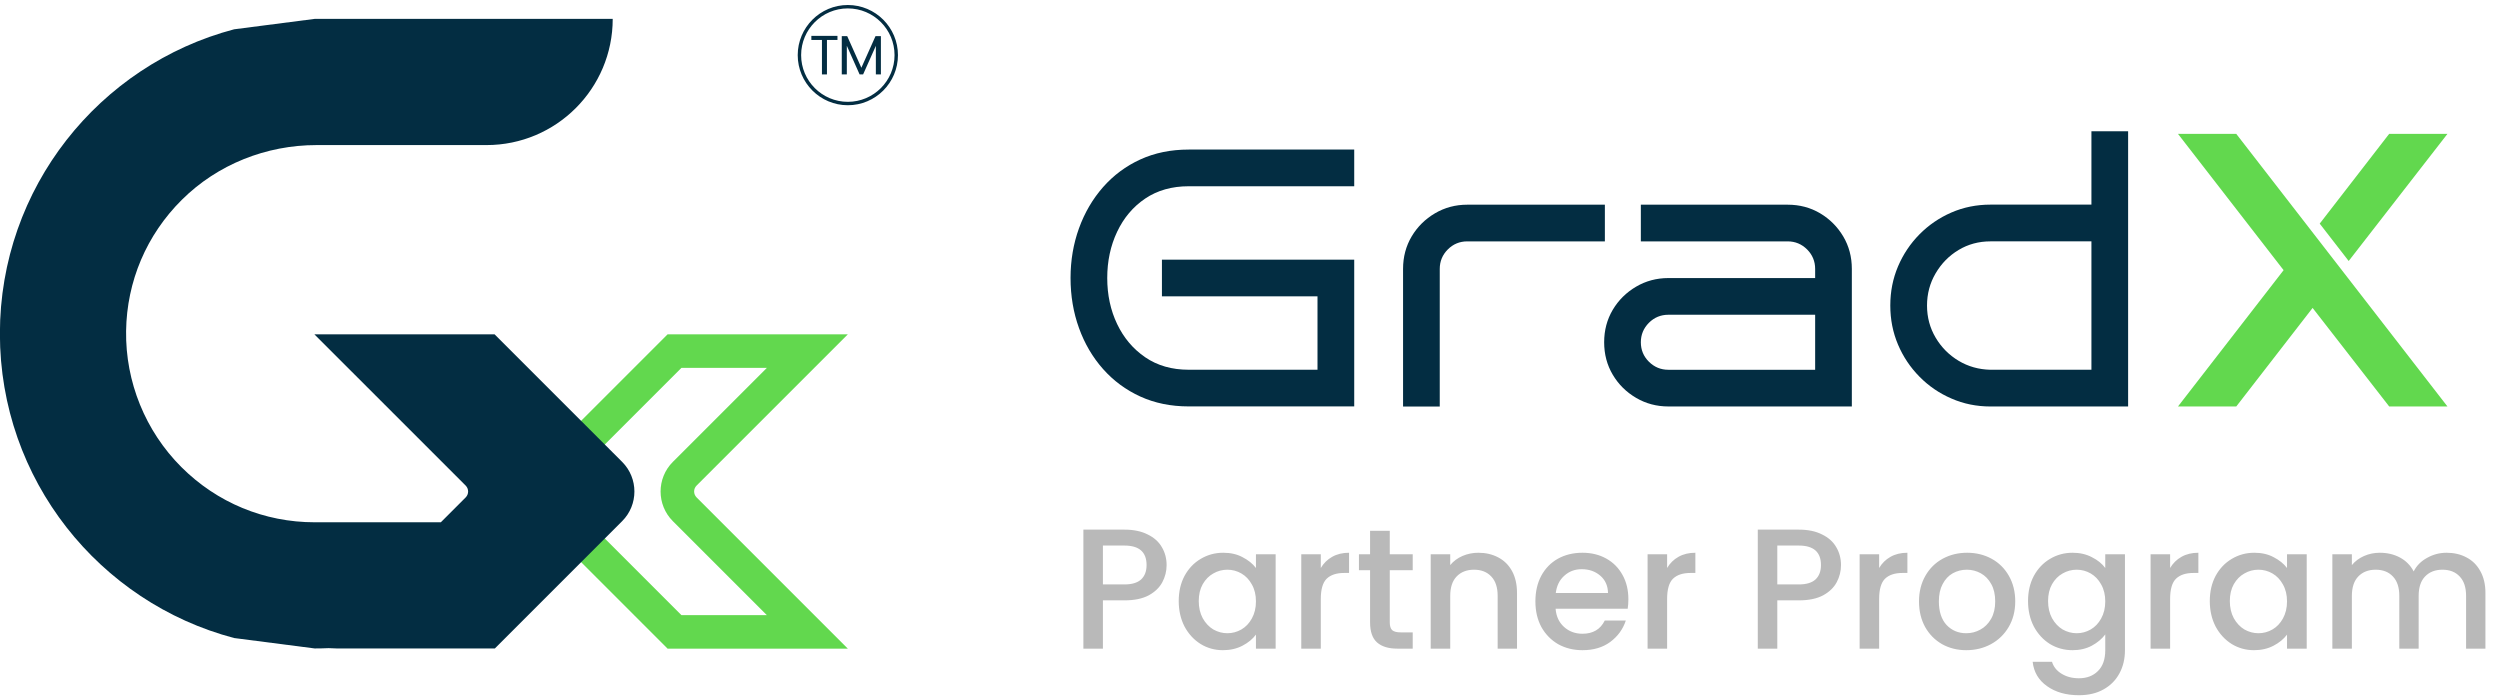 <svg width="219" height="61" viewBox="0 0 219 61" fill="none" xmlns="http://www.w3.org/2000/svg">
<path d="M67.178 32.225L58.941 40.462C57.51 41.893 57.51 44.221 58.941 45.653L67.175 53.887H59.694L54.324 48.516L49.383 43.576C49.207 43.4 49.168 43.196 49.168 43.056C49.168 42.918 49.204 42.715 49.383 42.536L59.694 32.225H67.178ZM74.27 29.287H58.481L47.309 40.459C45.875 41.893 45.875 44.218 47.309 45.65L52.25 50.59L58.481 56.822H74.27L72.079 54.631L61.021 43.573C60.734 43.286 60.734 42.82 61.021 42.536L74.27 29.287Z" fill="#62D84E"/>
<path d="M54.501 45.653L53.674 46.481L49.561 50.594L43.351 56.804H29.492L28.787 56.777C28.384 56.795 27.977 56.804 27.568 56.804L20.511 55.892C8.7 52.778 -0.009 42.019 -0.009 29.231C-0.009 16.442 8.7 5.683 20.511 2.566L27.568 1.654H53.674C53.674 7.76 48.724 12.709 42.618 12.709H27.729C23.321 12.709 19.056 14.398 15.93 17.503C12.836 20.573 11.106 24.646 11.046 28.995C10.983 33.448 12.735 37.763 15.885 40.913C19.005 44.033 23.153 45.752 27.568 45.752H38.617L40.792 43.576C41.079 43.289 41.079 42.823 40.792 42.536L40.413 42.157L39.208 40.952L27.541 29.288H43.327L44.068 30.029L53.195 39.156L54.498 40.459C55.933 41.894 55.933 44.219 54.501 45.653Z" fill="#032D42"/>
<path d="M214.395 11.729L205.745 22.864L203.207 19.59L209.289 11.729H214.395Z" fill="#62D84E"/>
<path d="M190.792 11.729L200.043 23.667L190.792 35.606H195.898L202.584 26.975L209.293 35.606H214.396L195.898 11.729H190.792Z" fill="#62D84E"/>
<path d="M99.889 34.735C101.154 35.313 102.569 35.602 104.131 35.602H118.63V22.747H101.785V25.961H115.413V32.389H104.131C102.652 32.389 101.383 32.024 100.32 31.296C99.258 30.568 98.439 29.599 97.861 28.387C97.283 27.178 96.994 25.83 96.994 24.354C96.994 22.875 97.283 21.523 97.861 20.303C98.439 19.083 99.258 18.111 100.32 17.394C101.383 16.677 102.652 16.316 104.131 16.316H118.63V13.102H104.131C102.565 13.102 101.15 13.392 99.889 13.97C98.623 14.548 97.538 15.359 96.626 16.395C95.714 17.435 95.012 18.636 94.52 19.995C94.028 21.358 93.78 22.808 93.78 24.351C93.78 25.916 94.028 27.377 94.52 28.739C95.012 30.102 95.714 31.296 96.626 32.325C97.538 33.353 98.623 34.157 99.889 34.735Z" fill="#032D42"/>
<path d="M126.122 23.555C126.122 22.89 126.358 22.323 126.828 21.85C127.297 21.381 127.868 21.144 128.532 21.144H140.587V17.931H128.532C127.504 17.931 126.561 18.182 125.705 18.685C124.849 19.188 124.166 19.864 123.663 20.709C123.16 21.557 122.908 22.503 122.908 23.555V35.61H126.122V23.555Z" fill="#032D42"/>
<path d="M141.279 32.828C141.782 33.676 142.462 34.348 143.321 34.852C144.177 35.355 145.12 35.606 146.148 35.606H162.221V23.555C162.221 22.503 161.969 21.557 161.466 20.709C160.963 19.864 160.287 19.188 159.443 18.685C158.594 18.182 157.648 17.931 156.597 17.931H143.738V21.144H156.597C157.261 21.144 157.828 21.381 158.301 21.85C158.771 22.323 159.007 22.89 159.007 23.555V24.358H146.148C145.12 24.358 144.177 24.61 143.321 25.113C142.465 25.616 141.782 26.292 141.279 27.136C140.776 27.985 140.524 28.931 140.524 29.982C140.524 31.033 140.776 31.983 141.279 32.828ZM144.444 28.278C144.913 27.808 145.484 27.572 146.148 27.572H159.007V32.392H146.148C145.484 32.392 144.917 32.156 144.444 31.687C143.971 31.217 143.738 30.647 143.738 29.982C143.738 29.318 143.975 28.751 144.444 28.278Z" fill="#032D42"/>
<path d="M174.367 35.608H183.209H184.786H186.423V11.498H183.209V17.925H174.367C173.147 17.925 172.006 18.154 170.944 18.616C169.881 19.078 168.95 19.716 168.147 20.527C167.343 21.342 166.716 22.28 166.266 23.339C165.815 24.402 165.59 25.543 165.59 26.763C165.59 27.983 165.815 29.125 166.266 30.187C166.716 31.25 167.343 32.184 168.147 32.999C168.95 33.814 169.881 34.452 170.944 34.91C172.006 35.376 173.147 35.608 174.367 35.608ZM169.562 29.579C169.059 28.73 168.807 27.796 168.807 26.767C168.807 25.738 169.059 24.796 169.562 23.94C170.065 23.084 170.733 22.401 171.571 21.898C172.408 21.395 173.339 21.143 174.367 21.143H183.209V32.391H174.367C173.339 32.368 172.408 32.106 171.571 31.603C170.737 31.103 170.065 30.427 169.562 29.579Z" fill="#032D42"/>
<path d="M74.27 0.438C71.849 0.438 69.88 2.408 69.88 4.829C69.88 7.25 71.849 9.219 74.27 9.219C76.691 9.219 78.661 7.25 78.661 4.829C78.661 2.408 76.691 0.438 74.27 0.438ZM74.27 8.92C72.014 8.92 70.179 7.085 70.179 4.829C70.179 2.572 72.014 0.737 74.27 0.737C76.527 0.737 78.362 2.572 78.362 4.829C78.362 7.085 76.527 8.92 74.27 8.92Z" fill="#032D42"/>
<path d="M73.362 3.142V3.5H72.441V6.519H72.002V3.5H71.075V3.142H73.362Z" fill="#032D42"/>
<path d="M77.167 3.165V6.515H76.725V4.017L75.61 6.515H75.299L74.182 4.011V6.515H73.739V3.165H74.215L75.455 5.936L76.695 3.165H77.167Z" fill="#032D42"/>
<path d="M102.195 49.501C102.195 50.031 102.07 50.531 101.82 51.001C101.57 51.471 101.17 51.856 100.62 52.156C100.07 52.446 99.365 52.591 98.505 52.591H96.615V56.821H94.905V46.396H98.505C99.305 46.396 99.98 46.536 100.53 46.816C101.09 47.086 101.505 47.456 101.775 47.926C102.055 48.396 102.195 48.921 102.195 49.501ZM98.505 51.196C99.155 51.196 99.64 51.051 99.96 50.761C100.28 50.461 100.44 50.041 100.44 49.501C100.44 48.361 99.795 47.791 98.505 47.791H96.615V51.196H98.505ZM103.256 52.651C103.256 51.821 103.426 51.086 103.766 50.446C104.116 49.806 104.586 49.311 105.176 48.961C105.776 48.601 106.436 48.421 107.156 48.421C107.806 48.421 108.371 48.551 108.851 48.811C109.341 49.061 109.731 49.376 110.021 49.756V48.556H111.746V56.821H110.021V55.591C109.731 55.981 109.336 56.306 108.836 56.566C108.336 56.826 107.766 56.956 107.126 56.956C106.416 56.956 105.766 56.776 105.176 56.416C104.586 56.046 104.116 55.536 103.766 54.886C103.426 54.226 103.256 53.481 103.256 52.651ZM110.021 52.681C110.021 52.111 109.901 51.616 109.661 51.196C109.431 50.776 109.126 50.456 108.746 50.236C108.366 50.016 107.956 49.906 107.516 49.906C107.076 49.906 106.666 50.016 106.286 50.236C105.906 50.446 105.596 50.761 105.356 51.181C105.126 51.591 105.011 52.081 105.011 52.651C105.011 53.221 105.126 53.721 105.356 54.151C105.596 54.581 105.906 54.911 106.286 55.141C106.676 55.361 107.086 55.471 107.516 55.471C107.956 55.471 108.366 55.361 108.746 55.141C109.126 54.921 109.431 54.601 109.661 54.181C109.901 53.751 110.021 53.251 110.021 52.681ZM115.702 49.756C115.952 49.336 116.282 49.011 116.692 48.781C117.112 48.541 117.607 48.421 118.177 48.421V50.191H117.742C117.072 50.191 116.562 50.361 116.212 50.701C115.872 51.041 115.702 51.631 115.702 52.471V56.821H113.992V48.556H115.702V49.756ZM121.744 49.951V54.526C121.744 54.836 121.814 55.061 121.954 55.201C122.104 55.331 122.354 55.396 122.704 55.396H123.754V56.821H122.404C121.634 56.821 121.044 56.641 120.634 56.281C120.224 55.921 120.019 55.336 120.019 54.526V49.951H119.044V48.556H120.019V46.501H121.744V48.556H123.754V49.951H121.744ZM129.5 48.421C130.15 48.421 130.73 48.556 131.24 48.826C131.76 49.096 132.165 49.496 132.455 50.026C132.745 50.556 132.89 51.196 132.89 51.946V56.821H131.195V52.201C131.195 51.461 131.01 50.896 130.64 50.506C130.27 50.106 129.765 49.906 129.125 49.906C128.485 49.906 127.975 50.106 127.595 50.506C127.225 50.896 127.04 51.461 127.04 52.201V56.821H125.33V48.556H127.04V49.501C127.32 49.161 127.675 48.896 128.105 48.706C128.545 48.516 129.01 48.421 129.5 48.421ZM142.646 52.486C142.646 52.796 142.626 53.076 142.586 53.326H136.271C136.321 53.986 136.566 54.516 137.006 54.916C137.446 55.316 137.986 55.516 138.626 55.516C139.546 55.516 140.196 55.131 140.576 54.361H142.421C142.171 55.121 141.716 55.746 141.056 56.236C140.406 56.716 139.596 56.956 138.626 56.956C137.836 56.956 137.126 56.781 136.496 56.431C135.876 56.071 135.386 55.571 135.026 54.931C134.676 54.281 134.501 53.531 134.501 52.681C134.501 51.831 134.671 51.086 135.011 50.446C135.361 49.796 135.846 49.296 136.466 48.946C137.096 48.596 137.816 48.421 138.626 48.421C139.406 48.421 140.101 48.591 140.711 48.931C141.321 49.271 141.796 49.751 142.136 50.371C142.476 50.981 142.646 51.686 142.646 52.486ZM140.861 51.946C140.851 51.316 140.626 50.811 140.186 50.431C139.746 50.051 139.201 49.861 138.551 49.861C137.961 49.861 137.456 50.051 137.036 50.431C136.616 50.801 136.366 51.306 136.286 51.946H140.861ZM146.039 49.756C146.289 49.336 146.619 49.011 147.029 48.781C147.449 48.541 147.944 48.421 148.514 48.421V50.191H148.079C147.409 50.191 146.899 50.361 146.549 50.701C146.209 51.041 146.039 51.631 146.039 52.471V56.821H144.329V48.556H146.039V49.756ZM161.272 49.501C161.272 50.031 161.147 50.531 160.897 51.001C160.647 51.471 160.247 51.856 159.697 52.156C159.147 52.446 158.442 52.591 157.582 52.591H155.692V56.821H153.982V46.396H157.582C158.382 46.396 159.057 46.536 159.607 46.816C160.167 47.086 160.582 47.456 160.852 47.926C161.132 48.396 161.272 48.921 161.272 49.501ZM157.582 51.196C158.232 51.196 158.717 51.051 159.037 50.761C159.357 50.461 159.517 50.041 159.517 49.501C159.517 48.361 158.872 47.791 157.582 47.791H155.692V51.196H157.582ZM164.613 49.756C164.863 49.336 165.193 49.011 165.603 48.781C166.023 48.541 166.518 48.421 167.088 48.421V50.191H166.653C165.983 50.191 165.473 50.361 165.123 50.701C164.783 51.041 164.613 51.631 164.613 52.471V56.821H162.903V48.556H164.613V49.756ZM172.245 56.956C171.465 56.956 170.76 56.781 170.13 56.431C169.5 56.071 169.005 55.571 168.645 54.931C168.285 54.281 168.105 53.531 168.105 52.681C168.105 51.841 168.29 51.096 168.66 50.446C169.03 49.796 169.535 49.296 170.175 48.946C170.815 48.596 171.53 48.421 172.32 48.421C173.11 48.421 173.825 48.596 174.465 48.946C175.105 49.296 175.61 49.796 175.98 50.446C176.35 51.096 176.535 51.841 176.535 52.681C176.535 53.521 176.345 54.266 175.965 54.916C175.585 55.566 175.065 56.071 174.405 56.431C173.755 56.781 173.035 56.956 172.245 56.956ZM172.245 55.471C172.685 55.471 173.095 55.366 173.475 55.156C173.865 54.946 174.18 54.631 174.42 54.211C174.66 53.791 174.78 53.281 174.78 52.681C174.78 52.081 174.665 51.576 174.435 51.166C174.205 50.746 173.9 50.431 173.52 50.221C173.14 50.011 172.73 49.906 172.29 49.906C171.85 49.906 171.44 50.011 171.06 50.221C170.69 50.431 170.395 50.746 170.175 51.166C169.955 51.576 169.845 52.081 169.845 52.681C169.845 53.571 170.07 54.261 170.52 54.751C170.98 55.231 171.555 55.471 172.245 55.471ZM181.556 48.421C182.196 48.421 182.761 48.551 183.251 48.811C183.751 49.061 184.141 49.376 184.421 49.756V48.556H186.146V56.956C186.146 57.716 185.986 58.391 185.666 58.981C185.346 59.581 184.881 60.051 184.271 60.391C183.671 60.731 182.951 60.901 182.111 60.901C180.991 60.901 180.061 60.636 179.321 60.106C178.581 59.586 178.161 58.876 178.061 57.976H179.756C179.886 58.406 180.161 58.751 180.581 59.011C181.011 59.281 181.521 59.416 182.111 59.416C182.801 59.416 183.356 59.206 183.776 58.786C184.206 58.366 184.421 57.756 184.421 56.956V55.576C184.131 55.966 183.736 56.296 183.236 56.566C182.746 56.826 182.186 56.956 181.556 56.956C180.836 56.956 180.176 56.776 179.576 56.416C178.986 56.046 178.516 55.536 178.166 54.886C177.826 54.226 177.656 53.481 177.656 52.651C177.656 51.821 177.826 51.086 178.166 50.446C178.516 49.806 178.986 49.311 179.576 48.961C180.176 48.601 180.836 48.421 181.556 48.421ZM184.421 52.681C184.421 52.111 184.301 51.616 184.061 51.196C183.831 50.776 183.526 50.456 183.146 50.236C182.766 50.016 182.356 49.906 181.916 49.906C181.476 49.906 181.066 50.016 180.686 50.236C180.306 50.446 179.996 50.761 179.756 51.181C179.526 51.591 179.411 52.081 179.411 52.651C179.411 53.221 179.526 53.721 179.756 54.151C179.996 54.581 180.306 54.911 180.686 55.141C181.076 55.361 181.486 55.471 181.916 55.471C182.356 55.471 182.766 55.361 183.146 55.141C183.526 54.921 183.831 54.601 184.061 54.181C184.301 53.751 184.421 53.251 184.421 52.681ZM190.102 49.756C190.352 49.336 190.682 49.011 191.092 48.781C191.512 48.541 192.007 48.421 192.577 48.421V50.191H192.142C191.472 50.191 190.962 50.361 190.612 50.701C190.272 51.041 190.102 51.631 190.102 52.471V56.821H188.392V48.556H190.102V49.756ZM193.578 52.651C193.578 51.821 193.748 51.086 194.088 50.446C194.438 49.806 194.908 49.311 195.498 48.961C196.098 48.601 196.758 48.421 197.478 48.421C198.128 48.421 198.693 48.551 199.173 48.811C199.663 49.061 200.053 49.376 200.343 49.756V48.556H202.068V56.821H200.343V55.591C200.053 55.981 199.658 56.306 199.158 56.566C198.658 56.826 198.088 56.956 197.448 56.956C196.738 56.956 196.088 56.776 195.498 56.416C194.908 56.046 194.438 55.536 194.088 54.886C193.748 54.226 193.578 53.481 193.578 52.651ZM200.343 52.681C200.343 52.111 200.223 51.616 199.983 51.196C199.753 50.776 199.448 50.456 199.068 50.236C198.688 50.016 198.278 49.906 197.838 49.906C197.398 49.906 196.988 50.016 196.608 50.236C196.228 50.446 195.918 50.761 195.678 51.181C195.448 51.591 195.333 52.081 195.333 52.651C195.333 53.221 195.448 53.721 195.678 54.151C195.918 54.581 196.228 54.911 196.608 55.141C196.998 55.361 197.408 55.471 197.838 55.471C198.278 55.471 198.688 55.361 199.068 55.141C199.448 54.921 199.753 54.601 199.983 54.181C200.223 53.751 200.343 53.251 200.343 52.681ZM214.319 48.421C214.969 48.421 215.549 48.556 216.059 48.826C216.579 49.096 216.984 49.496 217.274 50.026C217.574 50.556 217.724 51.196 217.724 51.946V56.821H216.029V52.201C216.029 51.461 215.844 50.896 215.474 50.506C215.104 50.106 214.599 49.906 213.959 49.906C213.319 49.906 212.809 50.106 212.429 50.506C212.059 50.896 211.874 51.461 211.874 52.201V56.821H210.179V52.201C210.179 51.461 209.994 50.896 209.624 50.506C209.254 50.106 208.749 49.906 208.109 49.906C207.469 49.906 206.959 50.106 206.579 50.506C206.209 50.896 206.024 51.461 206.024 52.201V56.821H204.314V48.556H206.024V49.501C206.304 49.161 206.659 48.896 207.089 48.706C207.519 48.516 207.979 48.421 208.469 48.421C209.129 48.421 209.719 48.561 210.239 48.841C210.759 49.121 211.159 49.526 211.439 50.056C211.689 49.556 212.079 49.161 212.609 48.871C213.139 48.571 213.709 48.421 214.319 48.421Z" fill="#B9B9B9"/>
</svg>

